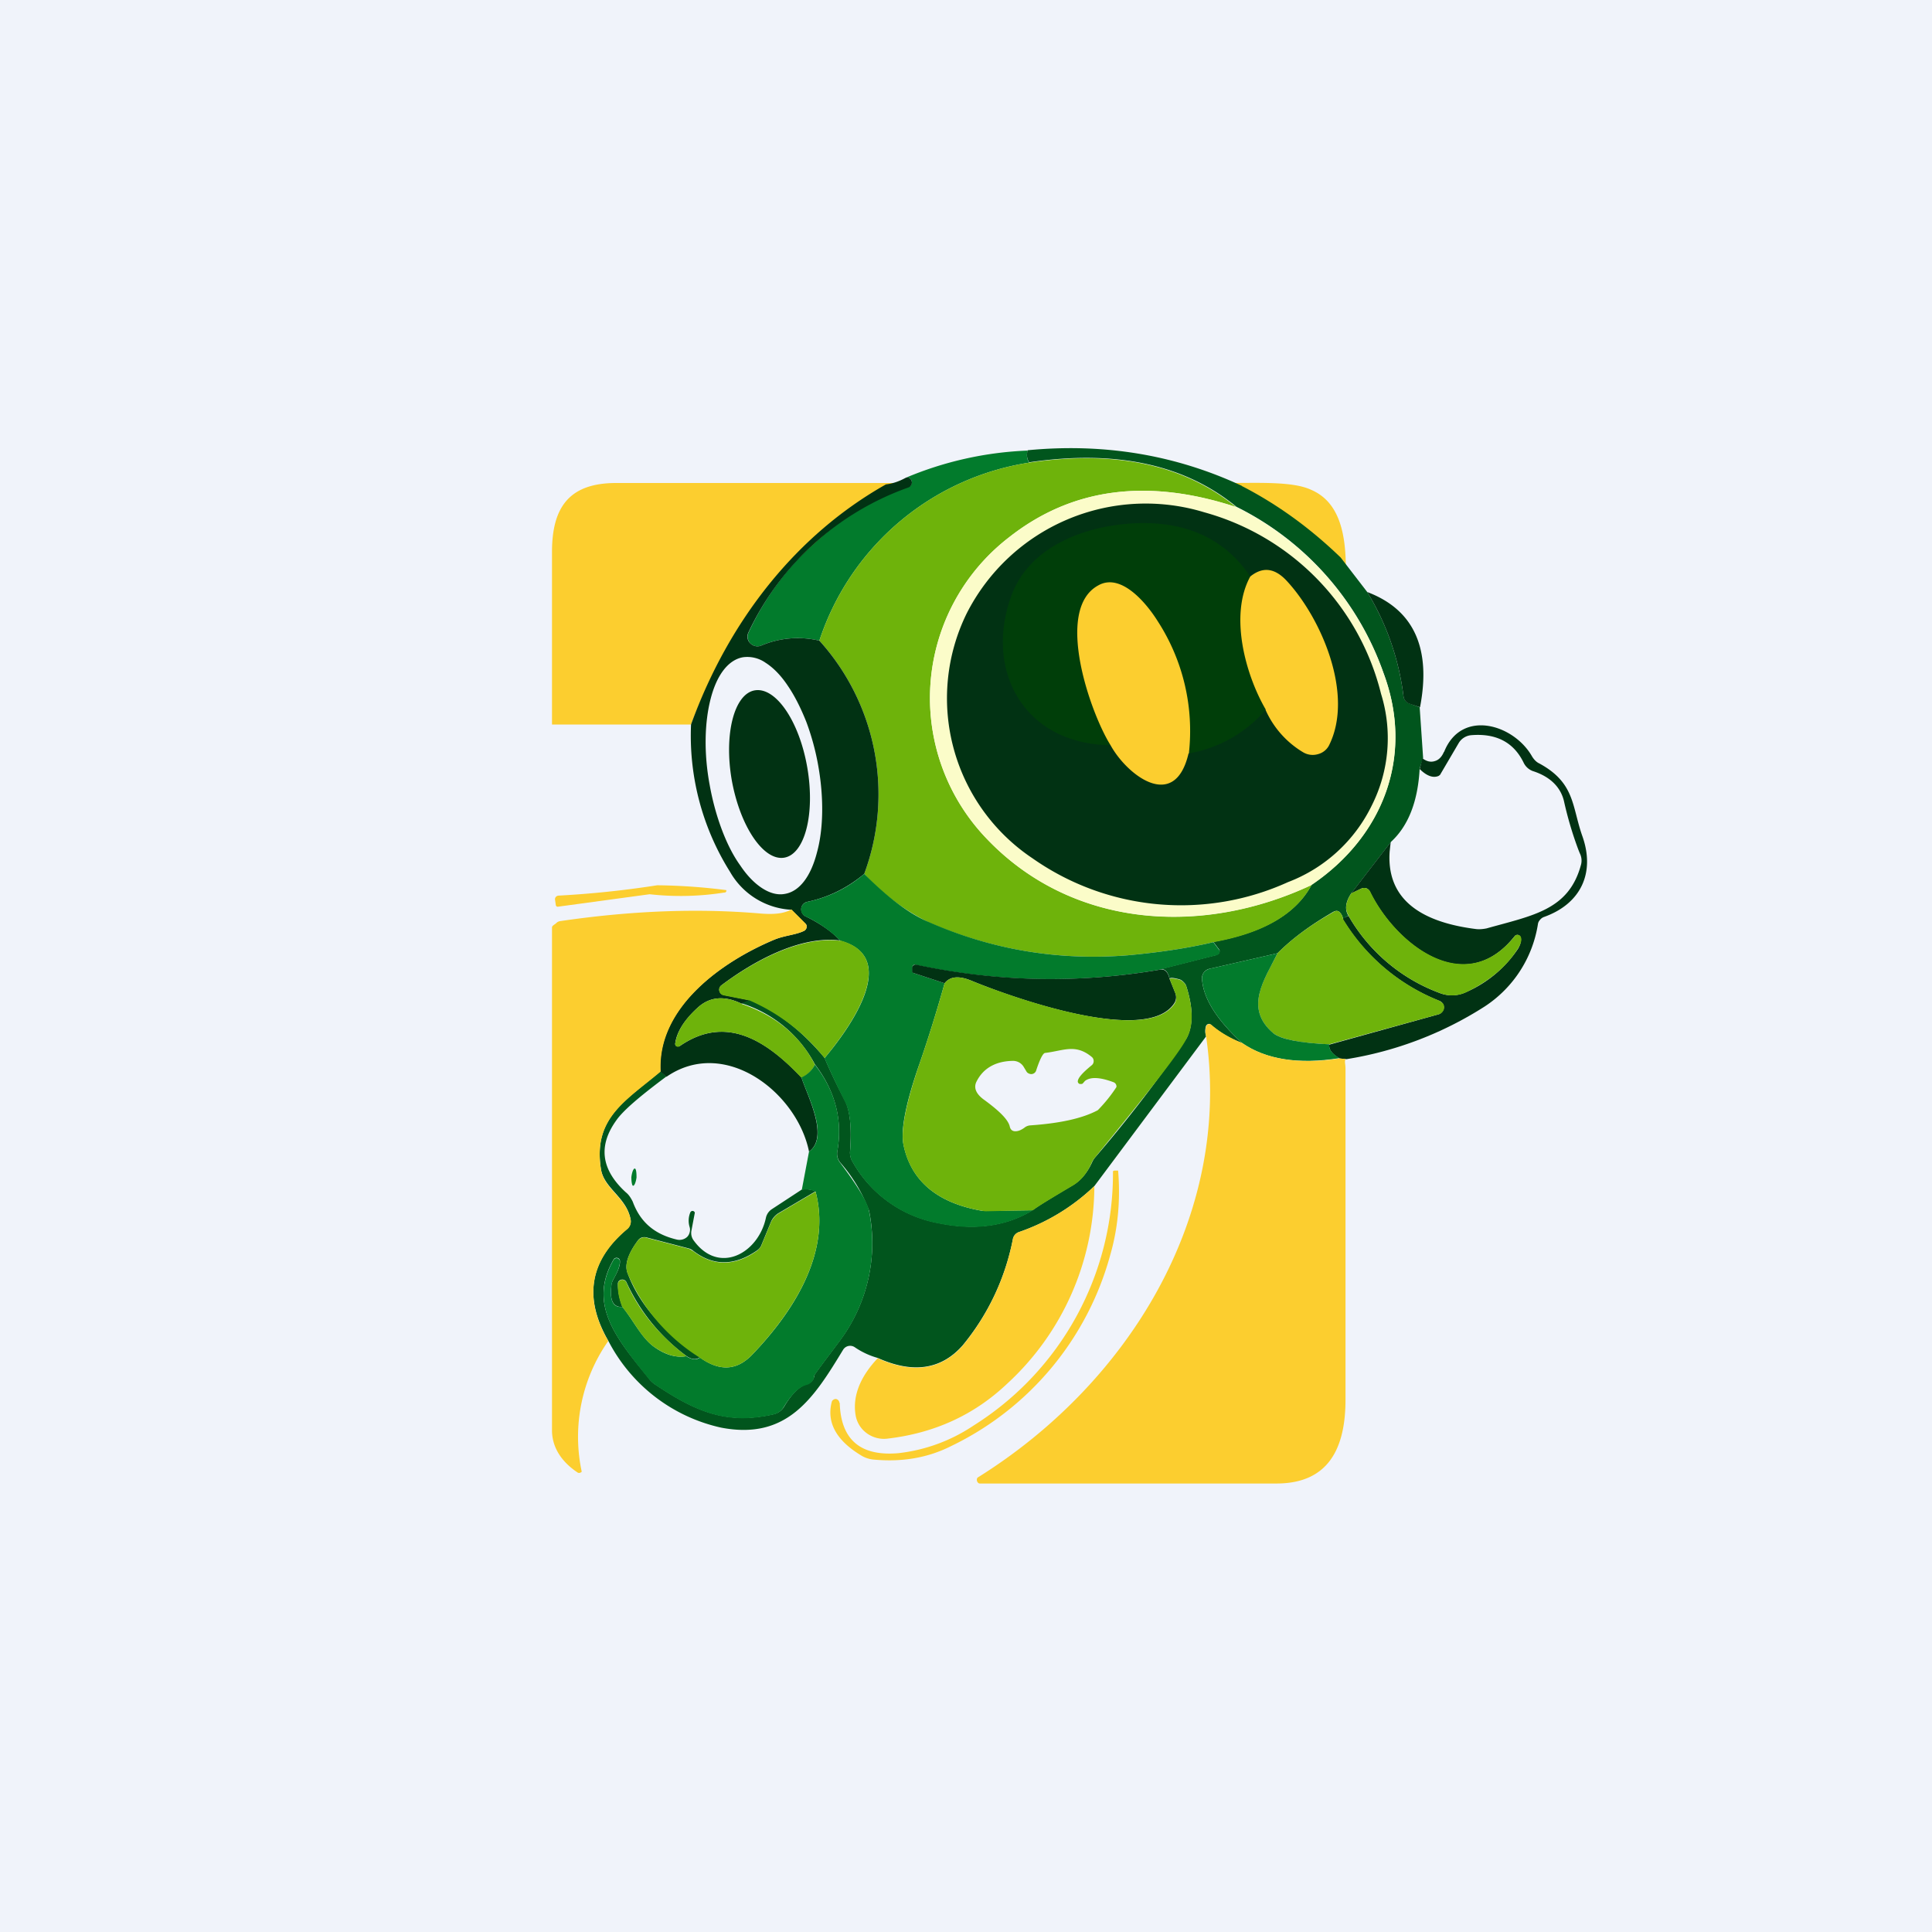 <!-- by TradeStack --><svg viewBox="0 0 56 56" xmlns="http://www.w3.org/2000/svg"><path fill="#F0F3FA" d="M0 0h56v56H0z"/><path d="M39 16.5a18.19 18.19 0 0 0-3.49-2.5c1 0 1.97-.05 2.5.2.83.36 1 1.3 1 2.3Z" fill="#FCCE2F"/><path d="M29.79 13.06a.4.4 0 0 0 .04.35 7.63 7.63 0 0 0-6.08 5.16 2.69 2.69 0 0 0-1.68.14.29.29 0 0 1-.32-.06.28.28 0 0 1-.06-.3 8.12 8.12 0 0 1 4.7-4.27.16.16 0 0 0 .03-.15.16.16 0 0 0-.04-.06c-.03-.03-.07-.04-.13-.02a10.1 10.1 0 0 1 3.54-.79Z" fill="#027B2C"/><path d="M36 14.09c1.03.53 1.98 1.22 2.86 2.07l.77 1a7.58 7.58 0 0 1 1.05 3.01.26.26 0 0 0 .17.22l.3.11.1 1.47-.1.3c-.05.96-.33 1.67-.83 2.13l-1.15 1.49c-.17.25-.2.48-.08.66-.05 0-.1.04-.16.1a.34.34 0 0 0-.1-.21c-.05-.05-.12-.05-.2 0-.64.37-1.17.76-1.6 1.19l-1.97.45a.28.28 0 0 0-.16.1.27.27 0 0 0-.06.18c.03.57.42 1.19 1.16 1.87a2.94 2.94 0 0 1-.93-.55.1.1 0 0 0-.12.08.5.5 0 0 0 .01.28l-3.24 4.34a5.94 5.94 0 0 1-2.18 1.33.27.27 0 0 0-.18.2A6.92 6.92 0 0 1 27.9 39c-.62.7-1.44.82-2.46.36a2.24 2.24 0 0 1-.65-.3.24.24 0 0 0-.35.06c-.85 1.4-1.62 2.63-3.54 2.26a4.86 4.86 0 0 1-3.27-2.52c-.72-1.25-.54-2.33.55-3.24a.29.29 0 0 0 .1-.27c-.12-.65-.77-.9-.86-1.46-.24-1.49.72-1.99 1.72-2.84l.18.15c-.78.58-1.27 1-1.46 1.28-.53.74-.43 1.43.28 2.08.09.07.15.17.2.27.22.6.64.95 1.28 1.1a.33.33 0 0 0 .3-.08.28.28 0 0 0 .07-.13.26.26 0 0 0 0-.15.63.63 0 0 1 .02-.43.07.07 0 0 1 .07-.04.07.07 0 0 1 .06.05l-.1.53a.36.36 0 0 0 .07.28c.73 1 1.87.37 2.09-.66a.4.4 0 0 1 .17-.25l.87-.57c.16-.02.3 0 .4.05l-1.05.62a.55.55 0 0 0-.24.26l-.28.68a.33.33 0 0 1-.12.15c-.66.46-1.27.46-1.85.02a.36.36 0 0 0-.12-.07l-1.23-.32a.27.27 0 0 0-.15 0 .25.25 0 0 0-.12.1c-.28.38-.38.7-.29.93.33.89 1.03 1.7 2.1 2.44-.11.08-.24.07-.4-.04a5.5 5.5 0 0 1-1.73-2.13.13.13 0 0 0-.14-.08.13.13 0 0 0-.08.04.12.12 0 0 0-.03.08c0 .2.04.43.13.67-.26.02-.37-.18-.32-.6 0-.08.03-.14.06-.2.13-.23.2-.4.19-.54a.1.1 0 0 0-.08-.08.1.1 0 0 0-.1.04c-.76 1.3.08 2.3 1 3.43.06.09.15.17.25.23 1.14.76 2.04 1.14 3.39.83a.48.48 0 0 0 .3-.22c.22-.37.44-.59.66-.65a.3.3 0 0 0 .15-.1c.04-.04.06-.1.06-.15 0-.02.24-.34.72-.98a4.74 4.74 0 0 0 .87-3.8 4.5 4.5 0 0 0-.84-1.4.4.4 0 0 1-.08-.32c.16-.9-.06-1.75-.65-2.52a3.63 3.63 0 0 0-2.13-1.77l.24-.1c.77.32 1.5.88 2.17 1.68.16.38.36.8.6 1.26.14.29.19.77.14 1.44-.01.1.01.2.06.29a3.6 3.6 0 0 0 2.5 1.8c1.06.22 1.98.09 2.74-.38.16-.12.54-.35 1.13-.7.25-.14.44-.37.58-.67a.58.58 0 0 1 .1-.16 38.23 38.23 0 0 0 2.64-3.44c.2-.37.2-.88-.01-1.53a.28.28 0 0 0-.07-.1.3.3 0 0 0-.11-.08c-.15-.04-.25-.06-.3-.03-.05-.21-.15-.3-.3-.26l1.66-.42.05-.03a.11.11 0 0 0 .04-.1.11.11 0 0 0-.03-.05l-.15-.2c1.44-.26 2.4-.81 2.85-1.66 2.09-1.41 2.97-3.75 2.08-6.14a8.53 8.53 0 0 0-4.26-4.81c-1.5-1.23-3.5-1.66-6.01-1.29a.4.4 0 0 1-.04-.35c2.2-.21 4.27.13 6.2 1.03Z" fill="#01551D"/><path d="M35.84 14.7c-2.58-.85-4.78-.56-6.6.88a5.88 5.88 0 0 0-.66 8.71c2.47 2.61 6.24 2.87 9.44 1.36-.46.85-1.4 1.4-2.85 1.66-.77.18-1.6.3-2.48.38-2 .16-3.93-.16-5.76-.95a6.38 6.38 0 0 1-1.88-1.41 6.64 6.64 0 0 0-1.3-6.76 7.63 7.63 0 0 1 6.08-5.16c2.5-.37 4.5.06 6 1.29Z" fill="#6EB30B"/><path d="M26.02 14a13.56 13.56 0 0 0-5.99 7H16v-5c0-1.31.51-2 1.86-2h8.16Z" fill="#FCCE2F"/><path d="M35.84 14.7a8.53 8.53 0 0 1 4.26 4.81c.9 2.39 0 4.73-2.08 6.14-3.2 1.5-6.97 1.25-9.44-1.36a5.88 5.88 0 0 1 .66-8.71c1.83-1.44 4.02-1.73 6.6-.88Z" fill="#FBFCC9"/><path d="M39.76 23.35a4.47 4.47 0 0 1-2.43 2.22 7.49 7.49 0 0 1-7.4-.69 5.58 5.58 0 0 1-1.91-7.1 5.82 5.82 0 0 1 6.89-2.93 7.27 7.27 0 0 1 5.12 5.26 4.33 4.33 0 0 1-.27 3.24Z" fill="#013213"/><path d="M36.24 16.7c-.61 1.12-.14 2.84.45 3.87a3.79 3.79 0 0 1-2.24 1.27 5.85 5.85 0 0 0-.9-3.83c-.31-.53-1.06-1.42-1.72-1.04-1.28.7-.22 3.71.36 4.63-2.51-.03-3.66-2.16-2.88-4.32.54-1.5 2.27-2.1 3.81-2.12 1.37 0 2.41.5 3.12 1.55Z" fill="#003E09"/><path d="M36.69 20.57c-.6-1.03-1.06-2.75-.45-3.86.36-.29.71-.25 1.06.13 1 1.08 1.96 3.3 1.22 4.77a.5.5 0 0 1-.32.25.54.54 0 0 1-.42-.05 2.71 2.71 0 0 1-1.1-1.24ZM34.45 21.84c-.4 1.71-1.79.62-2.26-.24-.58-.92-1.64-3.93-.36-4.63.66-.38 1.4.51 1.73 1.04a5.85 5.85 0 0 1 .9 3.83Z" fill="#FCCE2F"/><path d="m41.16 20.5-.3-.1a.26.26 0 0 1-.18-.23 7.58 7.58 0 0 0-1.05-3.01c1.35.51 1.86 1.63 1.53 3.34ZM26.25 13.85c.06-.02.1-.01.13.02a.16.16 0 0 1 .05.14.16.16 0 0 1-.1.12 8.12 8.12 0 0 0-4.64 4.21.27.27 0 0 0 .06.31.29.29 0 0 0 .32.06 2.7 2.7 0 0 1 1.68-.14 6.64 6.64 0 0 1 1.3 6.76c-.48.4-1.03.68-1.65.81a.22.22 0 0 0-.15.32c.02.04.05.08.1.1.43.21.77.45 1 .7-1.17-.15-2.54.62-3.44 1.3a.16.16 0 0 0-.06.15.16.16 0 0 0 .12.13l.76.15-.24.1c-.5-.24-.93-.2-1.28.13-.38.35-.6.7-.64 1.04l.01.04.03.03h.08c1.36-.95 2.54-.15 3.54.9.18.55.81 1.73.22 2.15-.34-1.7-2.43-3.34-4.13-2.17l-.18-.15c-.1-1.87 1.8-3.2 3.32-3.83.3-.12.6-.13.85-.25a.14.14 0 0 0 .07-.1v-.06a.14.14 0 0 0-.04-.05l-.4-.4a2.18 2.18 0 0 1-1.78-1.1A7.42 7.42 0 0 1 20.03 21c1.1-3.03 3.06-5.5 5.65-6.96.18-.02.37-.08.57-.19Zm-4.06 5.36a.92.92 0 0 0-.65-.16c-.42.07-.76.5-.94 1.2-.18.69-.2 1.59-.03 2.5.08.45.2.89.35 1.29.15.4.33.76.54 1.05.2.3.42.52.64.66.22.14.44.2.65.16.42-.07.75-.5.93-1.2.19-.69.2-1.59.04-2.5a7.2 7.2 0 0 0-.35-1.29c-.16-.4-.34-.76-.54-1.05-.2-.3-.42-.52-.64-.66Z" fill="#013213"/><path d="M23.4 22.25c-.23-1.34-.91-2.34-1.52-2.24-.6.1-.9 1.27-.67 2.6.24 1.34.92 2.35 1.52 2.25.6-.1.9-1.27.67-2.61ZM41.86 21.79c.5-1.25 2.02-.8 2.55.14.05.08.12.16.21.2 1.03.56.94 1.23 1.24 2.09.39 1.08-.04 1.98-1.11 2.36a.26.26 0 0 0-.11.08.24.24 0 0 0-.06.11 3.5 3.5 0 0 1-1.54 2.4 10.5 10.5 0 0 1-4.01 1.53l-.2-.02c-.22-.13-.32-.26-.3-.4l3.17-.88a.21.21 0 0 0 .1-.07.2.2 0 0 0 .02-.24.21.21 0 0 0-.1-.08 5.74 5.74 0 0 1-2.8-2.37c.06-.05.12-.08.17-.09a5.08 5.08 0 0 0 2.66 2.24.97.97 0 0 0 .76-.04A3.48 3.48 0 0 0 44 27.5c.07-.12.1-.23.08-.32a.1.1 0 0 0-.08-.08.1.1 0 0 0-.1.04c-1.47 1.85-3.48.17-4.19-1.29a.2.2 0 0 0-.1-.1.2.2 0 0 0-.16.01l-.29.14 1.15-1.49-.03.27c-.09 1.28.75 2.03 2.51 2.25.1.01.2 0 .3-.02 1.35-.38 2.39-.53 2.74-1.86a.47.47 0 0 0-.04-.32l-.04-.1a10.5 10.5 0 0 1-.42-1.42c-.1-.4-.4-.7-.9-.86a.48.48 0 0 1-.27-.25c-.29-.59-.8-.85-1.52-.79a.47.47 0 0 0-.36.23l-.54.92-.04.03c-.16.07-.35 0-.55-.2l.08-.31c.12.09.24.12.36.08.11-.03.2-.12.26-.26Z" fill="#013213"/><path d="m35.17 27.31.15.2a.1.1 0 0 1 0 .15.11.11 0 0 1-.06.03l-1.66.42a18.64 18.64 0 0 1-7.09-.15.09.09 0 0 0-.06.05V28.18l.02.02.91.3c-.22.78-.46 1.56-.73 2.34-.4 1.14-.55 1.93-.46 2.35.22 1.05.99 1.69 2.3 1.91h.07l1.38-.02c-.76.47-1.68.6-2.75.38a3.6 3.6 0 0 1-2.49-1.8.47.47 0 0 1-.06-.29c.05-.67 0-1.15-.15-1.44-.23-.46-.43-.88-.59-1.26.7-.83 2.23-2.92.46-3.4a3.5 3.5 0 0 0-1.02-.71.22.22 0 0 1-.06-.35.23.23 0 0 1 .12-.07c.62-.13 1.17-.4 1.65-.81.7.7 1.32 1.17 1.88 1.4 1.83.8 3.75 1.12 5.76.96.88-.08 1.71-.2 2.48-.38Z" fill="#027B2C"/><path d="M21 25.87a8.1 8.1 0 0 1-2.17.05l-2.65.36a.06.06 0 0 1-.05-.01.06.06 0 0 1-.02-.04l-.02-.14a.1.1 0 0 1 .02-.09.11.11 0 0 1 .08-.04 28.4 28.4 0 0 0 2.86-.3 17.15 17.15 0 0 1 2 .14.05.05 0 0 1-.04.07Z" fill="#FCCE2F"/><path d="M39.1 26.55c-.13-.18-.1-.4.07-.66l.3-.14a.2.2 0 0 1 .25.1c.7 1.45 2.72 3.13 4.19 1.28a.1.1 0 0 1 .1-.03.1.1 0 0 1 .08.08c.02.08-.01.19-.09.31-.32.52-.82.94-1.5 1.27a.96.96 0 0 1-.75.03 5.08 5.08 0 0 1-2.66-2.24Z" fill="#6EB30B"/><path d="m22.94 26.36.4.4a.14.14 0 0 1 .04.12.14.14 0 0 1-.07.1c-.24.12-.54.13-.85.25-1.51.63-3.41 1.96-3.31 3.83-1.01.85-1.97 1.35-1.73 2.84.09.57.74.81.86 1.46a.28.28 0 0 1-.1.27c-1.09.91-1.27 2-.55 3.24a4.84 4.84 0 0 0-.77 3.78c0 .01-.01.03-.03.03a.08.08 0 0 1-.09 0c-.42-.28-.73-.68-.74-1.2v-14.6c0-.05.09-.09.12-.12a.2.2 0 0 1 .11-.06c2.04-.3 3.98-.38 5.83-.22.38.03.67 0 .88-.12Z" fill="#FCCE2F"/><path d="M38.93 26.64a5.74 5.74 0 0 0 2.8 2.37l.1.08a.2.2 0 0 1-.02.24.21.21 0 0 1-.11.07l-3.17.87c-.87-.04-1.4-.15-1.62-.32-.86-.73-.26-1.55.12-2.32.43-.43.96-.82 1.6-1.18.08-.06.15-.06.2-.01.05.04.08.11.1.2ZM24.36 27.26c1.77.49.23 2.58-.46 3.41A5.64 5.64 0 0 0 21.73 29l-.76-.15a.16.16 0 0 1-.12-.12.15.15 0 0 1 .06-.17c.9-.67 2.27-1.44 3.45-1.29Z" fill="#6EB30B"/><path d="M37.03 27.63c-.38.77-.98 1.59-.12 2.32.21.17.75.28 1.62.32-.02.15.08.28.3.4-1.2.19-2.14.04-2.83-.44-.74-.68-1.13-1.3-1.16-1.87 0-.06.02-.13.06-.18.04-.05.1-.08.16-.1l1.97-.45Z" fill="#027B2C"/><path d="M33.6 28.11c.15-.04.25.05.3.26l.17.42a.33.33 0 0 1-.04.3c-.81 1.2-4.66-.16-5.89-.67-.35-.14-.6-.12-.76.08l-.91-.3a.04.04 0 0 1-.03-.04v-.11a.09.09 0 0 1 .04-.07.09.09 0 0 1 .07-.02c2.35.5 4.7.55 7.05.15Z" fill="#013213"/><path d="M21.5 29.1c.99.34 1.7.93 2.12 1.76a.8.8 0 0 1-.39.38c-1-1.06-2.18-1.86-3.54-.91a.07.07 0 0 1-.08 0 .07.07 0 0 1-.04-.07c.05-.35.26-.7.64-1.04.35-.33.78-.37 1.28-.13Z" fill="#6EB30B"/><path d="M36 30.23c.7.48 1.64.63 2.83.45l.18.02c-.05.05-.01.14-.01.27v9.6c0 1.42-.5 2.43-2 2.43h-8.6c-.08 0-.12-.14-.05-.18 4.37-2.73 7.36-7.58 6.61-12.78a.5.5 0 0 1 0-.28.1.1 0 0 1 .06-.07.1.1 0 0 1 .1.02c.23.2.53.38.88.52Z" fill="#FCCE2F"/><path d="M27.38 28.5c.16-.2.41-.22.76-.08 1.23.5 5.08 1.87 5.9.68a.33.33 0 0 0 .03-.3l-.17-.43c.05-.02.15-.01.3.03a.3.3 0 0 1 .1.07c.04.03.06.07.08.1.21.66.22 1.17.01 1.54-.2.4-1.1 1.54-2.65 3.44a.58.58 0 0 0-.1.16c-.13.3-.32.53-.57.67-.59.35-.97.58-1.13.7l-1.38.03-.07-.01c-1.31-.22-2.08-.86-2.3-1.9-.09-.43.07-1.22.46-2.36.27-.78.51-1.56.73-2.34Zm4.27 2.14c-.48-.4-.83-.18-1.36-.12-.06.01-.15.18-.26.52a.15.15 0 0 1-.2.08.15.15 0 0 1-.07-.05l-.09-.15a.36.36 0 0 0-.14-.13.37.37 0 0 0-.18-.04c-.5.01-.86.22-1.05.61-.08.17-.01.34.2.5.47.34.73.6.77.8.02.08.07.13.16.13.08 0 .16-.03.26-.1a.3.3 0 0 1 .17-.07c.86-.06 1.51-.2 1.96-.44a4.32 4.32 0 0 0 .54-.67.13.13 0 0 0-.08-.14c-.4-.15-.67-.16-.83-.04l-.07.08-.03.01h-.05a.08.08 0 0 1-.06-.07c0-.1.13-.25.4-.47a.15.15 0 0 0 .06-.12.15.15 0 0 0-.05-.12Z" fill="#6EB30B"/><path d="M23.62 30.86c.6.77.81 1.61.65 2.52a.4.4 0 0 0 .08.32c.52.69.8 1.16.84 1.4a4.74 4.74 0 0 1-.87 3.8c-.48.64-.72.96-.72.98 0 .06-.02.11-.06.16a.3.3 0 0 1-.15.1c-.22.05-.44.27-.67.64a.46.46 0 0 1-.3.22c-1.34.31-2.24-.07-3.38-.83-.1-.06-.18-.14-.26-.23-.9-1.13-1.75-2.13-.99-3.43a.1.1 0 0 1 .1-.04.1.1 0 0 1 .05.03.1.1 0 0 1 .03.05c0 .13-.06.31-.19.53a.48.48 0 0 0-.06.2c-.05.43.06.63.32.6.33.4.56.92.95 1.18.3.21.61.3.9.25.16.1.29.12.4.04.56.4 1.05.38 1.49-.06 1.2-1.24 2.33-2.97 1.86-4.75a.64.64 0 0 0-.4-.05l.21-1.11c.6-.42-.04-1.6-.22-2.15a.8.8 0 0 0 .39-.37ZM18.45 34.13c0-.14-.01-.25-.05-.26-.04 0-.08.1-.1.25 0 .13.02.25.05.25.04 0 .08-.1.1-.24Z" fill="#027B2C"/><path d="M24.34 40.66c.03 1.07.6 1.56 1.71 1.46a4.89 4.89 0 0 0 2.17-.8 8.63 8.63 0 0 0 4.04-7.37.07.07 0 0 1 .05-.02h.1v.01c.07.87-.01 1.68-.23 2.44a8.68 8.68 0 0 1-4.6 5.53c-.67.34-1.4.47-2.22.4a.86.86 0 0 1-.36-.1c-.75-.44-1.05-.97-.89-1.58a.1.1 0 0 1 .05-.06.11.11 0 0 1 .07-.02.12.12 0 0 1 .1.11Z" fill="#FCCE2F"/><path d="M31.72 34.38a7.8 7.8 0 0 1-2.53 5.73c-.95.9-2.1 1.43-3.47 1.59a.84.84 0 0 1-.6-.16.81.81 0 0 1-.32-.52c-.09-.54.12-1.1.64-1.65 1.02.46 1.84.34 2.46-.36a6.92 6.92 0 0 0 1.46-3.1.26.26 0 0 1 .18-.2 5.93 5.93 0 0 0 2.18-1.33Z" fill="#FCCE2F"/><path d="M23.64 34.54c.47 1.78-.66 3.5-1.86 4.75-.44.44-.93.46-1.5.06a5.34 5.34 0 0 1-2.09-2.44c-.09-.24 0-.55.29-.94a.25.25 0 0 1 .12-.09c.05-.02.1-.02.15 0l1.23.32.12.07c.58.44 1.2.44 1.85-.02.05-.04.1-.1.12-.15l.28-.68c.05-.1.13-.2.24-.26l1.05-.62Z" fill="#6EB30B"/><path d="M19.9 39.31c-.3.05-.6-.04-.91-.25-.4-.26-.62-.79-.95-1.17-.1-.24-.14-.46-.13-.67 0-.03.01-.05.03-.08a.13.13 0 0 1 .07-.04.13.13 0 0 1 .15.08c.35.8.93 1.51 1.74 2.13Z" fill="#6EB30B"/></svg>